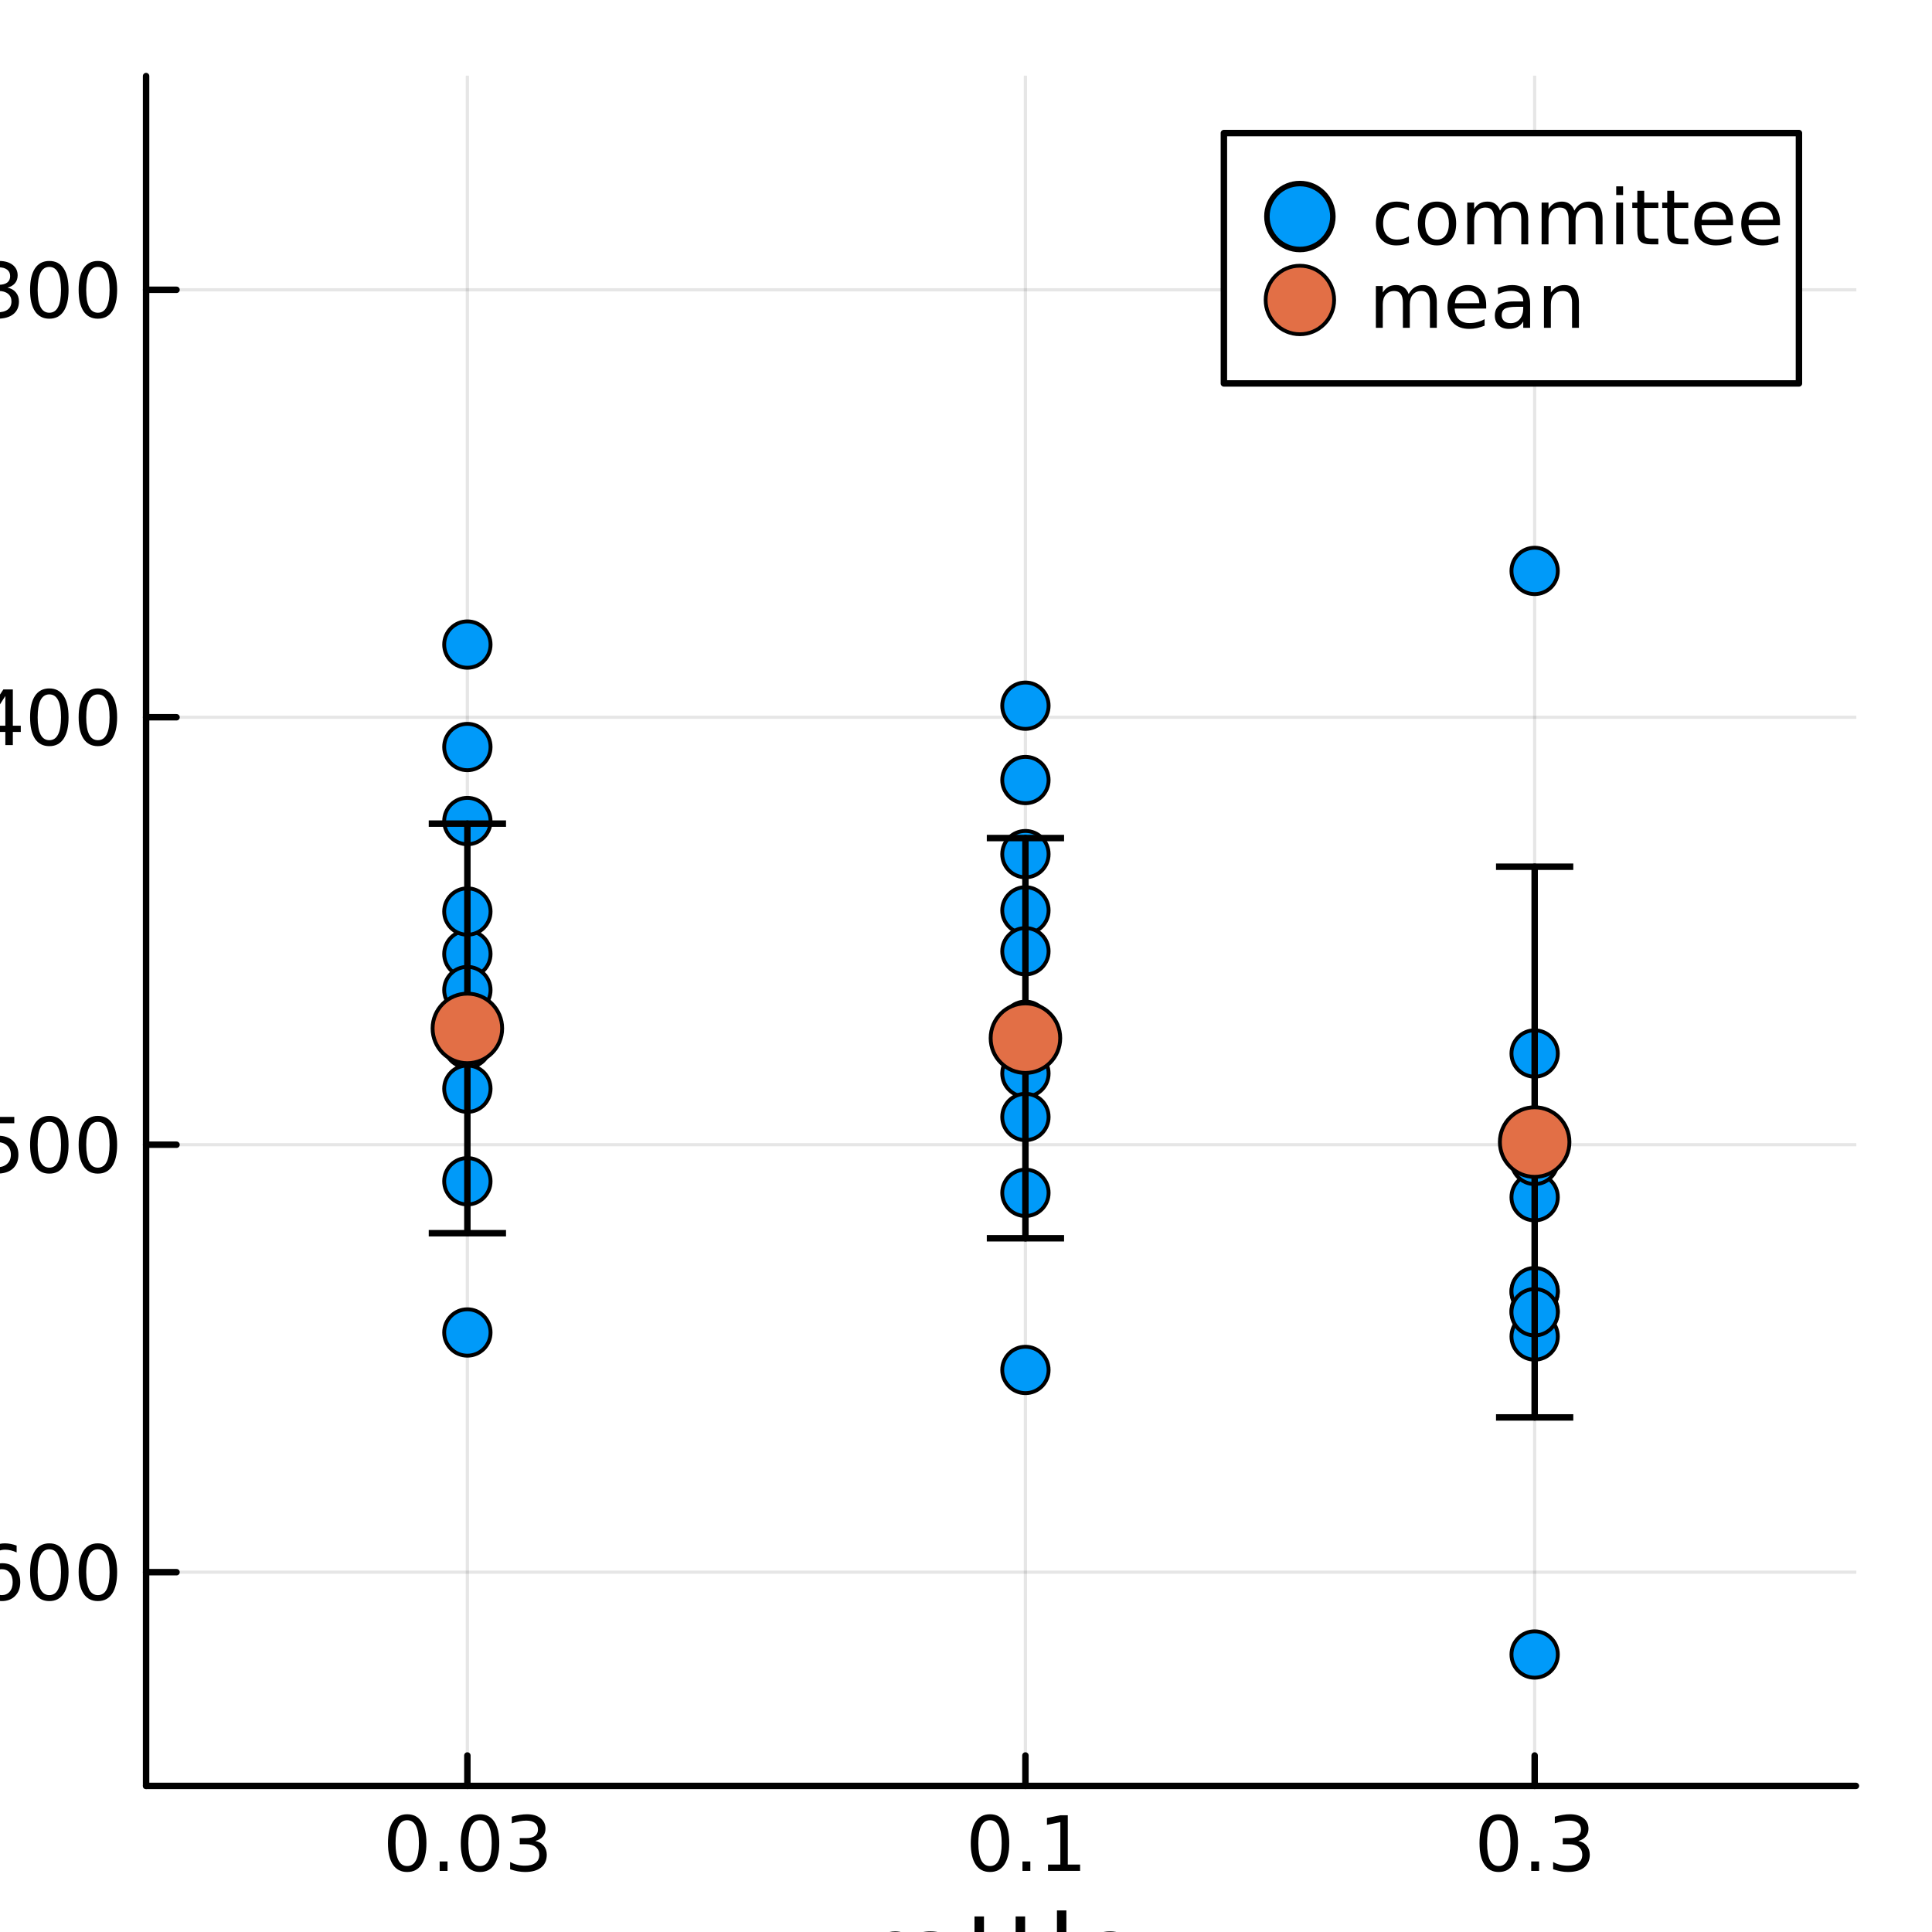 <?xml version="1.0" encoding="utf-8"?>
<svg xmlns="http://www.w3.org/2000/svg" xmlns:xlink="http://www.w3.org/1999/xlink" width="300" height="300" viewBox="0 0 1200 1200">
<rect x="0" y="0" width="1200" height="1200" fill="#333333" stroke="none"/>
<defs>
  <clipPath id="clip130">
    <rect x="0" y="0" width="1200" height="1200"/>
  </clipPath>
</defs>
<path clip-path="url(#clip130)" d="M0 1200 L1200 1200 L1200 0 L0 0  Z" fill="#ffffff" fill-rule="evenodd" fill-opacity="1"/>
<defs>
  <clipPath id="clip131">
    <rect x="240" y="120" width="841" height="841"/>
  </clipPath>
</defs>
<path clip-path="url(#clip130)" d="M90.74 1109.26 L1152.76 1109.26 L1152.76 47.244 L90.74 47.244  Z" fill="#ffffff" fill-rule="evenodd" fill-opacity="1"/>
<defs>
  <clipPath id="clip132">
    <rect x="90" y="47" width="1063" height="1063"/>
  </clipPath>
</defs>
<polyline clip-path="url(#clip132)" style="stroke:#000000; stroke-linecap:round; stroke-linejoin:round; stroke-width:2; stroke-opacity:0.1; fill:none" points="290.295,1109.26 290.295,47.244 "/>
<polyline clip-path="url(#clip132)" style="stroke:#000000; stroke-linecap:round; stroke-linejoin:round; stroke-width:2; stroke-opacity:0.1; fill:none" points="636.914,1109.26 636.914,47.244 "/>
<polyline clip-path="url(#clip132)" style="stroke:#000000; stroke-linecap:round; stroke-linejoin:round; stroke-width:2; stroke-opacity:0.1; fill:none" points="953.201,1109.26 953.201,47.244 "/>
<polyline clip-path="url(#clip130)" style="stroke:#000000; stroke-linecap:round; stroke-linejoin:round; stroke-width:4; stroke-opacity:1; fill:none" points="90.74,1109.26 1152.76,1109.26 "/>
<polyline clip-path="url(#clip130)" style="stroke:#000000; stroke-linecap:round; stroke-linejoin:round; stroke-width:4; stroke-opacity:1; fill:none" points="290.295,1109.26 290.295,1090.36 "/>
<polyline clip-path="url(#clip130)" style="stroke:#000000; stroke-linecap:round; stroke-linejoin:round; stroke-width:4; stroke-opacity:1; fill:none" points="636.914,1109.26 636.914,1090.36 "/>
<polyline clip-path="url(#clip130)" style="stroke:#000000; stroke-linecap:round; stroke-linejoin:round; stroke-width:4; stroke-opacity:1; fill:none" points="953.201,1109.26 953.201,1090.36 "/>
<path clip-path="url(#clip130)" d="M252.922 1130.58 Q249.311 1130.58 247.483 1134.14 Q245.677 1137.68 245.677 1144.81 Q245.677 1151.92 247.483 1155.49 Q249.311 1159.03 252.922 1159.03 Q256.557 1159.03 258.362 1155.49 Q260.191 1151.92 260.191 1144.81 Q260.191 1137.68 258.362 1134.14 Q256.557 1130.58 252.922 1130.58 M252.922 1126.87 Q258.733 1126.87 261.788 1131.48 Q264.867 1136.06 264.867 1144.81 Q264.867 1153.54 261.788 1158.15 Q258.733 1162.73 252.922 1162.73 Q247.112 1162.73 244.034 1158.15 Q240.978 1153.54 240.978 1144.81 Q240.978 1136.06 244.034 1131.48 Q247.112 1126.87 252.922 1126.87 Z" fill="#000000" fill-rule="nonzero" fill-opacity="1" /><path clip-path="url(#clip130)" d="M273.084 1156.18 L277.969 1156.18 L277.969 1162.06 L273.084 1162.06 L273.084 1156.18 Z" fill="#000000" fill-rule="nonzero" fill-opacity="1" /><path clip-path="url(#clip130)" d="M298.154 1130.58 Q294.543 1130.58 292.714 1134.14 Q290.908 1137.68 290.908 1144.81 Q290.908 1151.92 292.714 1155.49 Q294.543 1159.03 298.154 1159.03 Q301.788 1159.03 303.593 1155.49 Q305.422 1151.92 305.422 1144.81 Q305.422 1137.68 303.593 1134.14 Q301.788 1130.58 298.154 1130.58 M298.154 1126.87 Q303.964 1126.87 307.019 1131.48 Q310.098 1136.06 310.098 1144.81 Q310.098 1153.54 307.019 1158.15 Q303.964 1162.73 298.154 1162.73 Q292.343 1162.73 289.265 1158.15 Q286.209 1153.54 286.209 1144.81 Q286.209 1136.06 289.265 1131.48 Q292.343 1126.87 298.154 1126.87 Z" fill="#000000" fill-rule="nonzero" fill-opacity="1" /><path clip-path="url(#clip130)" d="M332.482 1143.43 Q335.839 1144.14 337.714 1146.41 Q339.612 1148.68 339.612 1152.01 Q339.612 1157.13 336.093 1159.93 Q332.575 1162.73 326.093 1162.73 Q323.917 1162.73 321.603 1162.29 Q319.311 1161.87 316.857 1161.02 L316.857 1156.5 Q318.802 1157.64 321.116 1158.22 Q323.431 1158.8 325.954 1158.8 Q330.353 1158.8 332.644 1157.06 Q334.959 1155.32 334.959 1152.01 Q334.959 1148.96 332.806 1147.25 Q330.677 1145.51 326.857 1145.51 L322.829 1145.51 L322.829 1141.67 L327.042 1141.67 Q330.491 1141.67 332.32 1140.3 Q334.149 1138.91 334.149 1136.32 Q334.149 1133.66 332.251 1132.25 Q330.376 1130.81 326.857 1130.81 Q324.936 1130.81 322.737 1131.23 Q320.538 1131.64 317.899 1132.52 L317.899 1128.36 Q320.561 1127.62 322.876 1127.25 Q325.214 1126.87 327.274 1126.87 Q332.598 1126.87 335.7 1129.31 Q338.802 1131.71 338.802 1135.83 Q338.802 1138.7 337.158 1140.69 Q335.515 1142.66 332.482 1143.43 Z" fill="#000000" fill-rule="nonzero" fill-opacity="1" /><path clip-path="url(#clip130)" d="M614.912 1130.58 Q611.301 1130.58 609.473 1134.14 Q607.667 1137.68 607.667 1144.81 Q607.667 1151.92 609.473 1155.49 Q611.301 1159.03 614.912 1159.03 Q618.547 1159.03 620.352 1155.49 Q622.181 1151.92 622.181 1144.81 Q622.181 1137.68 620.352 1134.14 Q618.547 1130.58 614.912 1130.58 M614.912 1126.87 Q620.722 1126.87 623.778 1131.48 Q626.857 1136.06 626.857 1144.81 Q626.857 1153.54 623.778 1158.15 Q620.722 1162.73 614.912 1162.73 Q609.102 1162.73 606.023 1158.15 Q602.968 1153.54 602.968 1144.81 Q602.968 1136.06 606.023 1131.48 Q609.102 1126.87 614.912 1126.87 Z" fill="#000000" fill-rule="nonzero" fill-opacity="1" /><path clip-path="url(#clip130)" d="M635.074 1156.18 L639.958 1156.18 L639.958 1162.06 L635.074 1162.06 L635.074 1156.18 Z" fill="#000000" fill-rule="nonzero" fill-opacity="1" /><path clip-path="url(#clip130)" d="M650.954 1158.12 L658.593 1158.12 L658.593 1131.76 L650.282 1133.43 L650.282 1129.17 L658.546 1127.5 L663.222 1127.5 L663.222 1158.12 L670.861 1158.12 L670.861 1162.06 L650.954 1162.06 L650.954 1158.12 Z" fill="#000000" fill-rule="nonzero" fill-opacity="1" /><path clip-path="url(#clip130)" d="M930.91 1130.58 Q927.299 1130.58 925.47 1134.14 Q923.664 1137.68 923.664 1144.81 Q923.664 1151.92 925.47 1155.49 Q927.299 1159.03 930.91 1159.03 Q934.544 1159.03 936.349 1155.49 Q938.178 1151.92 938.178 1144.81 Q938.178 1137.68 936.349 1134.14 Q934.544 1130.58 930.91 1130.58 M930.91 1126.87 Q936.72 1126.87 939.775 1131.48 Q942.854 1136.06 942.854 1144.81 Q942.854 1153.54 939.775 1158.15 Q936.72 1162.73 930.91 1162.73 Q925.1 1162.73 922.021 1158.15 Q918.965 1153.54 918.965 1144.81 Q918.965 1136.06 922.021 1131.48 Q925.1 1126.87 930.91 1126.87 Z" fill="#000000" fill-rule="nonzero" fill-opacity="1" /><path clip-path="url(#clip130)" d="M951.072 1156.18 L955.956 1156.18 L955.956 1162.06 L951.072 1162.06 L951.072 1156.18 Z" fill="#000000" fill-rule="nonzero" fill-opacity="1" /><path clip-path="url(#clip130)" d="M980.308 1143.43 Q983.664 1144.14 985.539 1146.41 Q987.437 1148.68 987.437 1152.01 Q987.437 1157.13 983.919 1159.93 Q980.4 1162.73 973.919 1162.73 Q971.743 1162.73 969.428 1162.29 Q967.136 1161.87 964.683 1161.02 L964.683 1156.5 Q966.627 1157.64 968.942 1158.22 Q971.257 1158.8 973.78 1158.8 Q978.178 1158.8 980.47 1157.06 Q982.784 1155.32 982.784 1152.01 Q982.784 1148.96 980.632 1147.25 Q978.502 1145.51 974.683 1145.51 L970.655 1145.51 L970.655 1141.67 L974.868 1141.67 Q978.317 1141.67 980.146 1140.3 Q981.974 1138.91 981.974 1136.32 Q981.974 1133.66 980.076 1132.25 Q978.201 1130.81 974.683 1130.81 Q972.761 1130.81 970.562 1131.23 Q968.363 1131.64 965.724 1132.52 L965.724 1128.36 Q968.386 1127.62 970.701 1127.25 Q973.039 1126.87 975.099 1126.87 Q980.423 1126.87 983.525 1129.31 Q986.627 1131.71 986.627 1135.83 Q986.627 1138.7 984.983 1140.69 Q983.34 1142.66 980.308 1143.43 Z" fill="#000000" fill-rule="nonzero" fill-opacity="1" /><path clip-path="url(#clip130)" d="M559.285 1205.95 Q558.298 1205.38 557.12 1205.12 Q555.974 1204.84 554.574 1204.84 Q549.609 1204.84 546.935 1208.08 Q544.293 1211.3 544.293 1217.35 L544.293 1236.12 L538.405 1236.12 L538.405 1200.48 L544.293 1200.48 L544.293 1206.01 Q546.139 1202.77 549.099 1201.21 Q552.059 1199.62 556.293 1199.62 Q556.897 1199.62 557.629 1199.71 Q558.362 1199.78 559.253 1199.93 L559.285 1205.95 Z" fill="#000000" fill-rule="nonzero" fill-opacity="1" /><path clip-path="url(#clip130)" d="M581.628 1218.2 Q574.53 1218.2 571.793 1219.83 Q569.056 1221.45 569.056 1225.37 Q569.056 1228.48 571.093 1230.33 Q573.162 1232.15 576.695 1232.15 Q581.565 1232.15 584.493 1228.71 Q587.453 1225.24 587.453 1219.51 L587.453 1218.2 L581.628 1218.2 M593.309 1215.79 L593.309 1236.12 L587.453 1236.12 L587.453 1230.71 Q585.448 1233.96 582.456 1235.52 Q579.464 1237.05 575.135 1237.05 Q569.661 1237.05 566.414 1233.99 Q563.199 1230.9 563.199 1225.75 Q563.199 1219.73 567.21 1216.68 Q571.252 1213.62 579.241 1213.62 L587.453 1213.62 L587.453 1213.05 Q587.453 1209.01 584.779 1206.81 Q582.137 1204.58 577.331 1204.58 Q574.276 1204.58 571.379 1205.31 Q568.483 1206.05 565.809 1207.51 L565.809 1202.1 Q569.024 1200.86 572.048 1200.25 Q575.071 1199.62 577.936 1199.62 Q585.67 1199.62 589.49 1203.63 Q593.309 1207.64 593.309 1215.79 Z" fill="#000000" fill-rule="nonzero" fill-opacity="1" /><path clip-path="url(#clip130)" d="M611.165 1190.35 L611.165 1200.48 L623.228 1200.48 L623.228 1205.03 L611.165 1205.03 L611.165 1224.38 Q611.165 1228.74 612.343 1229.98 Q613.552 1231.22 617.212 1231.22 L623.228 1231.22 L623.228 1236.12 L617.212 1236.12 Q610.433 1236.12 607.855 1233.61 Q605.277 1231.06 605.277 1224.38 L605.277 1205.03 L600.98 1205.03 L600.98 1200.48 L605.277 1200.48 L605.277 1190.35 L611.165 1190.35 Z" fill="#000000" fill-rule="nonzero" fill-opacity="1" /><path clip-path="url(#clip130)" d="M636.723 1190.35 L636.723 1200.48 L648.786 1200.48 L648.786 1205.03 L636.723 1205.03 L636.723 1224.38 Q636.723 1228.74 637.901 1229.98 Q639.11 1231.22 642.771 1231.22 L648.786 1231.22 L648.786 1236.12 L642.771 1236.12 Q635.991 1236.12 633.413 1233.61 Q630.835 1231.06 630.835 1224.38 L630.835 1205.03 L626.538 1205.03 L626.538 1200.48 L630.835 1200.48 L630.835 1190.35 L636.723 1190.35 Z" fill="#000000" fill-rule="nonzero" fill-opacity="1" /><path clip-path="url(#clip130)" d="M656.489 1186.6 L662.345 1186.6 L662.345 1236.12 L656.489 1236.12 L656.489 1186.6 Z" fill="#000000" fill-rule="nonzero" fill-opacity="1" /><path clip-path="url(#clip130)" d="M705.091 1216.84 L705.091 1219.7 L678.164 1219.7 Q678.546 1225.75 681.793 1228.93 Q685.071 1232.08 690.896 1232.08 Q694.269 1232.08 697.42 1231.25 Q700.603 1230.43 703.722 1228.77 L703.722 1234.31 Q700.571 1235.65 697.261 1236.35 Q693.951 1237.05 690.545 1237.05 Q682.015 1237.05 677.018 1232.08 Q672.053 1227.12 672.053 1218.65 Q672.053 1209.9 676.764 1204.77 Q681.506 1199.62 689.527 1199.62 Q696.72 1199.62 700.89 1204.26 Q705.091 1208.88 705.091 1216.84 M699.235 1215.12 Q699.171 1210.31 696.529 1207.45 Q693.919 1204.58 689.591 1204.58 Q684.689 1204.58 681.729 1207.35 Q678.801 1210.12 678.355 1215.15 L699.235 1215.12 Z" fill="#000000" fill-rule="nonzero" fill-opacity="1" /><polyline clip-path="url(#clip132)" style="stroke:#000000; stroke-linecap:round; stroke-linejoin:round; stroke-width:2; stroke-opacity:0.1; fill:none" points="90.74,976.508 1152.76,976.508 "/>
<polyline clip-path="url(#clip132)" style="stroke:#000000; stroke-linecap:round; stroke-linejoin:round; stroke-width:2; stroke-opacity:0.1; fill:none" points="90.74,711.004 1152.76,711.004 "/>
<polyline clip-path="url(#clip132)" style="stroke:#000000; stroke-linecap:round; stroke-linejoin:round; stroke-width:2; stroke-opacity:0.1; fill:none" points="90.74,445.5 1152.76,445.5 "/>
<polyline clip-path="url(#clip132)" style="stroke:#000000; stroke-linecap:round; stroke-linejoin:round; stroke-width:2; stroke-opacity:0.1; fill:none" points="90.74,179.996 1152.76,179.996 "/>
<polyline clip-path="url(#clip130)" style="stroke:#000000; stroke-linecap:round; stroke-linejoin:round; stroke-width:4; stroke-opacity:1; fill:none" points="90.74,1109.26 90.74,47.244 "/>
<polyline clip-path="url(#clip130)" style="stroke:#000000; stroke-linecap:round; stroke-linejoin:round; stroke-width:4; stroke-opacity:1; fill:none" points="90.74,976.508 109.638,976.508 "/>
<polyline clip-path="url(#clip130)" style="stroke:#000000; stroke-linecap:round; stroke-linejoin:round; stroke-width:4; stroke-opacity:1; fill:none" points="90.74,711.004 109.638,711.004 "/>
<polyline clip-path="url(#clip130)" style="stroke:#000000; stroke-linecap:round; stroke-linejoin:round; stroke-width:4; stroke-opacity:1; fill:none" points="90.74,445.5 109.638,445.5 "/>
<polyline clip-path="url(#clip130)" style="stroke:#000000; stroke-linecap:round; stroke-linejoin:round; stroke-width:4; stroke-opacity:1; fill:none" points="90.74,179.996 109.638,179.996 "/>
<path clip-path="url(#clip130)" d="M-109.62 976.959 L-79.944 976.959 L-79.944 980.894 L-109.62 980.894 L-109.62 976.959 Z" fill="#000000" fill-rule="nonzero" fill-opacity="1" /><path clip-path="url(#clip130)" d="M-69.041 989.853 L-61.403 989.853 L-61.403 963.487 L-69.713 965.154 L-69.713 960.895 L-61.449 959.228 L-56.773 959.228 L-56.773 989.853 L-49.134 989.853 L-49.134 993.788 L-69.041 993.788 L-69.041 989.853 Z" fill="#000000" fill-rule="nonzero" fill-opacity="1" /><path clip-path="url(#clip130)" d="M-29.69 962.307 Q-33.301 962.307 -35.13 965.871 Q-36.935 969.413 -36.935 976.543 Q-36.935 983.649 -35.13 987.214 Q-33.301 990.755 -29.69 990.755 Q-26.056 990.755 -24.25 987.214 Q-22.421 983.649 -22.421 976.543 Q-22.421 969.413 -24.25 965.871 Q-26.056 962.307 -29.69 962.307 M-29.69 958.603 Q-23.88 958.603 -20.824 963.209 Q-17.745 967.793 -17.745 976.543 Q-17.745 985.269 -20.824 989.876 Q-23.88 994.459 -29.69 994.459 Q-35.5 994.459 -38.579 989.876 Q-41.634 985.269 -41.634 976.543 Q-41.634 967.793 -38.579 963.209 Q-35.5 958.603 -29.69 958.603 Z" fill="#000000" fill-rule="nonzero" fill-opacity="1" /><path clip-path="url(#clip130)" d="M1.051 974.644 Q-2.097 974.644 -3.949 976.797 Q-5.778 978.95 -5.778 982.7 Q-5.778 986.427 -3.949 988.603 Q-2.097 990.755 1.051 990.755 Q4.199 990.755 6.028 988.603 Q7.879 986.427 7.879 982.7 Q7.879 978.95 6.028 976.797 Q4.199 974.644 1.051 974.644 M10.333 959.992 L10.333 964.251 Q8.574 963.418 6.768 962.978 Q4.986 962.538 3.227 962.538 Q-1.403 962.538 -3.857 965.663 Q-6.287 968.788 -6.634 975.107 Q-5.269 973.094 -3.209 972.029 Q-1.148 970.941 1.329 970.941 Q6.537 970.941 9.546 974.112 Q12.578 977.26 12.578 982.7 Q12.578 988.024 9.43 991.242 Q6.282 994.459 1.051 994.459 Q-4.945 994.459 -8.116 989.876 Q-11.287 985.269 -11.287 976.543 Q-11.287 968.348 -7.398 963.487 Q-3.509 958.603 3.041 958.603 Q4.801 958.603 6.583 958.95 Q8.389 959.297 10.333 959.992 Z" fill="#000000" fill-rule="nonzero" fill-opacity="1" /><path clip-path="url(#clip130)" d="M30.634 962.307 Q27.023 962.307 25.194 965.871 Q23.389 969.413 23.389 976.543 Q23.389 983.649 25.194 987.214 Q27.023 990.755 30.634 990.755 Q34.268 990.755 36.074 987.214 Q37.902 983.649 37.902 976.543 Q37.902 969.413 36.074 965.871 Q34.268 962.307 30.634 962.307 M30.634 958.603 Q36.444 958.603 39.5 963.209 Q42.578 967.793 42.578 976.543 Q42.578 985.269 39.5 989.876 Q36.444 994.459 30.634 994.459 Q24.824 994.459 21.745 989.876 Q18.689 985.269 18.689 976.543 Q18.689 967.793 21.745 963.209 Q24.824 958.603 30.634 958.603 Z" fill="#000000" fill-rule="nonzero" fill-opacity="1" /><path clip-path="url(#clip130)" d="M60.796 962.307 Q57.185 962.307 55.356 965.871 Q53.55 969.413 53.55 976.543 Q53.55 983.649 55.356 987.214 Q57.185 990.755 60.796 990.755 Q64.43 990.755 66.236 987.214 Q68.064 983.649 68.064 976.543 Q68.064 969.413 66.236 965.871 Q64.43 962.307 60.796 962.307 M60.796 958.603 Q66.606 958.603 69.662 963.209 Q72.74 967.793 72.74 976.543 Q72.74 985.269 69.662 989.876 Q66.606 994.459 60.796 994.459 Q54.986 994.459 51.907 989.876 Q48.851 985.269 48.851 976.543 Q48.851 967.793 51.907 963.209 Q54.986 958.603 60.796 958.603 Z" fill="#000000" fill-rule="nonzero" fill-opacity="1" /><path clip-path="url(#clip130)" d="M-109.62 711.455 L-79.944 711.455 L-79.944 715.39 L-109.62 715.39 L-109.62 711.455 Z" fill="#000000" fill-rule="nonzero" fill-opacity="1" /><path clip-path="url(#clip130)" d="M-69.041 724.349 L-61.403 724.349 L-61.403 697.983 L-69.713 699.65 L-69.713 695.391 L-61.449 693.724 L-56.773 693.724 L-56.773 724.349 L-49.134 724.349 L-49.134 728.284 L-69.041 728.284 L-69.041 724.349 Z" fill="#000000" fill-rule="nonzero" fill-opacity="1" /><path clip-path="url(#clip130)" d="M-29.69 696.803 Q-33.301 696.803 -35.13 700.367 Q-36.935 703.909 -36.935 711.039 Q-36.935 718.145 -35.13 721.71 Q-33.301 725.252 -29.69 725.252 Q-26.056 725.252 -24.25 721.71 Q-22.421 718.145 -22.421 711.039 Q-22.421 703.909 -24.25 700.367 Q-26.056 696.803 -29.69 696.803 M-29.69 693.099 Q-23.88 693.099 -20.824 697.705 Q-17.745 702.289 -17.745 711.039 Q-17.745 719.765 -20.824 724.372 Q-23.88 728.955 -29.69 728.955 Q-35.5 728.955 -38.579 724.372 Q-41.634 719.765 -41.634 711.039 Q-41.634 702.289 -38.579 697.705 Q-35.5 693.099 -29.69 693.099 Z" fill="#000000" fill-rule="nonzero" fill-opacity="1" /><path clip-path="url(#clip130)" d="M-9.482 693.724 L8.875 693.724 L8.875 697.659 L-5.199 697.659 L-5.199 706.131 Q-4.181 705.784 -3.162 705.622 Q-2.144 705.437 -1.125 705.437 Q4.662 705.437 8.041 708.608 Q11.421 711.779 11.421 717.196 Q11.421 722.775 7.949 725.877 Q4.477 728.955 -1.843 728.955 Q-4.019 728.955 -6.287 728.585 Q-8.533 728.214 -10.94 727.474 L-10.94 722.775 Q-8.857 723.909 -6.634 724.465 Q-4.412 725.02 -1.935 725.02 Q2.069 725.02 4.407 722.914 Q6.745 720.807 6.745 717.196 Q6.745 713.585 4.407 711.478 Q2.069 709.372 -1.935 709.372 Q-3.81 709.372 -5.685 709.789 Q-7.537 710.205 -9.482 711.085 L-9.482 693.724 Z" fill="#000000" fill-rule="nonzero" fill-opacity="1" /><path clip-path="url(#clip130)" d="M30.634 696.803 Q27.023 696.803 25.194 700.367 Q23.389 703.909 23.389 711.039 Q23.389 718.145 25.194 721.71 Q27.023 725.252 30.634 725.252 Q34.268 725.252 36.074 721.71 Q37.902 718.145 37.902 711.039 Q37.902 703.909 36.074 700.367 Q34.268 696.803 30.634 696.803 M30.634 693.099 Q36.444 693.099 39.5 697.705 Q42.578 702.289 42.578 711.039 Q42.578 719.765 39.5 724.372 Q36.444 728.955 30.634 728.955 Q24.824 728.955 21.745 724.372 Q18.689 719.765 18.689 711.039 Q18.689 702.289 21.745 697.705 Q24.824 693.099 30.634 693.099 Z" fill="#000000" fill-rule="nonzero" fill-opacity="1" /><path clip-path="url(#clip130)" d="M60.796 696.803 Q57.185 696.803 55.356 700.367 Q53.55 703.909 53.55 711.039 Q53.55 718.145 55.356 721.71 Q57.185 725.252 60.796 725.252 Q64.43 725.252 66.236 721.71 Q68.064 718.145 68.064 711.039 Q68.064 703.909 66.236 700.367 Q64.43 696.803 60.796 696.803 M60.796 693.099 Q66.606 693.099 69.662 697.705 Q72.74 702.289 72.74 711.039 Q72.74 719.765 69.662 724.372 Q66.606 728.955 60.796 728.955 Q54.986 728.955 51.907 724.372 Q48.851 719.765 48.851 711.039 Q48.851 702.289 51.907 697.705 Q54.986 693.099 60.796 693.099 Z" fill="#000000" fill-rule="nonzero" fill-opacity="1" /><path clip-path="url(#clip130)" d="M-109.62 445.951 L-79.944 445.951 L-79.944 449.887 L-109.62 449.887 L-109.62 445.951 Z" fill="#000000" fill-rule="nonzero" fill-opacity="1" /><path clip-path="url(#clip130)" d="M-69.041 458.845 L-61.403 458.845 L-61.403 432.479 L-69.713 434.146 L-69.713 429.887 L-61.449 428.22 L-56.773 428.22 L-56.773 458.845 L-49.134 458.845 L-49.134 462.78 L-69.041 462.78 L-69.041 458.845 Z" fill="#000000" fill-rule="nonzero" fill-opacity="1" /><path clip-path="url(#clip130)" d="M-29.69 431.299 Q-33.301 431.299 -35.13 434.863 Q-36.935 438.405 -36.935 445.535 Q-36.935 452.641 -35.13 456.206 Q-33.301 459.748 -29.69 459.748 Q-26.056 459.748 -24.25 456.206 Q-22.421 452.641 -22.421 445.535 Q-22.421 438.405 -24.25 434.863 Q-26.056 431.299 -29.69 431.299 M-29.69 427.595 Q-23.88 427.595 -20.824 432.201 Q-17.745 436.785 -17.745 445.535 Q-17.745 454.262 -20.824 458.868 Q-23.88 463.451 -29.69 463.451 Q-35.5 463.451 -38.579 458.868 Q-41.634 454.262 -41.634 445.535 Q-41.634 436.785 -38.579 432.201 Q-35.5 427.595 -29.69 427.595 Z" fill="#000000" fill-rule="nonzero" fill-opacity="1" /><path clip-path="url(#clip130)" d="M3.319 432.294 L-8.486 450.743 L3.319 450.743 L3.319 432.294 M2.092 428.22 L7.972 428.22 L7.972 450.743 L12.902 450.743 L12.902 454.632 L7.972 454.632 L7.972 462.78 L3.319 462.78 L3.319 454.632 L-12.283 454.632 L-12.283 450.118 L2.092 428.22 Z" fill="#000000" fill-rule="nonzero" fill-opacity="1" /><path clip-path="url(#clip130)" d="M30.634 431.299 Q27.023 431.299 25.194 434.863 Q23.389 438.405 23.389 445.535 Q23.389 452.641 25.194 456.206 Q27.023 459.748 30.634 459.748 Q34.268 459.748 36.074 456.206 Q37.902 452.641 37.902 445.535 Q37.902 438.405 36.074 434.863 Q34.268 431.299 30.634 431.299 M30.634 427.595 Q36.444 427.595 39.5 432.201 Q42.578 436.785 42.578 445.535 Q42.578 454.262 39.5 458.868 Q36.444 463.451 30.634 463.451 Q24.824 463.451 21.745 458.868 Q18.689 454.262 18.689 445.535 Q18.689 436.785 21.745 432.201 Q24.824 427.595 30.634 427.595 Z" fill="#000000" fill-rule="nonzero" fill-opacity="1" /><path clip-path="url(#clip130)" d="M60.796 431.299 Q57.185 431.299 55.356 434.863 Q53.55 438.405 53.55 445.535 Q53.55 452.641 55.356 456.206 Q57.185 459.748 60.796 459.748 Q64.43 459.748 66.236 456.206 Q68.064 452.641 68.064 445.535 Q68.064 438.405 66.236 434.863 Q64.43 431.299 60.796 431.299 M60.796 427.595 Q66.606 427.595 69.662 432.201 Q72.74 436.785 72.74 445.535 Q72.74 454.262 69.662 458.868 Q66.606 463.451 60.796 463.451 Q54.986 463.451 51.907 458.868 Q48.851 454.262 48.851 445.535 Q48.851 436.785 51.907 432.201 Q54.986 427.595 60.796 427.595 Z" fill="#000000" fill-rule="nonzero" fill-opacity="1" /><path clip-path="url(#clip130)" d="M-109.62 180.447 L-79.944 180.447 L-79.944 184.383 L-109.62 184.383 L-109.62 180.447 Z" fill="#000000" fill-rule="nonzero" fill-opacity="1" /><path clip-path="url(#clip130)" d="M-69.041 193.341 L-61.403 193.341 L-61.403 166.975 L-69.713 168.642 L-69.713 164.383 L-61.449 162.716 L-56.773 162.716 L-56.773 193.341 L-49.134 193.341 L-49.134 197.276 L-69.041 197.276 L-69.041 193.341 Z" fill="#000000" fill-rule="nonzero" fill-opacity="1" /><path clip-path="url(#clip130)" d="M-29.69 165.795 Q-33.301 165.795 -35.13 169.36 Q-36.935 172.901 -36.935 180.031 Q-36.935 187.137 -35.13 190.702 Q-33.301 194.244 -29.69 194.244 Q-26.056 194.244 -24.25 190.702 Q-22.421 187.137 -22.421 180.031 Q-22.421 172.901 -24.25 169.36 Q-26.056 165.795 -29.69 165.795 M-29.69 162.091 Q-23.88 162.091 -20.824 166.698 Q-17.745 171.281 -17.745 180.031 Q-17.745 188.758 -20.824 193.364 Q-23.88 197.947 -29.69 197.947 Q-35.5 197.947 -38.579 193.364 Q-41.634 188.758 -41.634 180.031 Q-41.634 171.281 -38.579 166.698 Q-35.5 162.091 -29.69 162.091 Z" fill="#000000" fill-rule="nonzero" fill-opacity="1" /><path clip-path="url(#clip130)" d="M4.639 178.642 Q7.995 179.359 9.87 181.628 Q11.768 183.897 11.768 187.23 Q11.768 192.346 8.25 195.146 Q4.731 197.947 -1.75 197.947 Q-3.926 197.947 -6.241 197.508 Q-8.533 197.091 -10.986 196.234 L-10.986 191.721 Q-9.042 192.855 -6.727 193.433 Q-4.412 194.012 -1.889 194.012 Q2.509 194.012 4.801 192.276 Q7.116 190.54 7.116 187.23 Q7.116 184.174 4.963 182.461 Q2.833 180.725 -0.986 180.725 L-5.014 180.725 L-5.014 176.883 L-0.801 176.883 Q2.648 176.883 4.477 175.517 Q6.305 174.128 6.305 171.535 Q6.305 168.873 4.407 167.461 Q2.532 166.026 -0.986 166.026 Q-2.908 166.026 -5.107 166.443 Q-7.306 166.86 -9.945 167.739 L-9.945 163.573 Q-7.283 162.832 -4.968 162.461 Q-2.63 162.091 -0.57 162.091 Q4.754 162.091 7.856 164.522 Q10.958 166.929 10.958 171.049 Q10.958 173.92 9.315 175.91 Q7.671 177.878 4.639 178.642 Z" fill="#000000" fill-rule="nonzero" fill-opacity="1" /><path clip-path="url(#clip130)" d="M30.634 165.795 Q27.023 165.795 25.194 169.36 Q23.389 172.901 23.389 180.031 Q23.389 187.137 25.194 190.702 Q27.023 194.244 30.634 194.244 Q34.268 194.244 36.074 190.702 Q37.902 187.137 37.902 180.031 Q37.902 172.901 36.074 169.36 Q34.268 165.795 30.634 165.795 M30.634 162.091 Q36.444 162.091 39.5 166.698 Q42.578 171.281 42.578 180.031 Q42.578 188.758 39.5 193.364 Q36.444 197.947 30.634 197.947 Q24.824 197.947 21.745 193.364 Q18.689 188.758 18.689 180.031 Q18.689 171.281 21.745 166.698 Q24.824 162.091 30.634 162.091 Z" fill="#000000" fill-rule="nonzero" fill-opacity="1" /><path clip-path="url(#clip130)" d="M60.796 165.795 Q57.185 165.795 55.356 169.36 Q53.55 172.901 53.55 180.031 Q53.55 187.137 55.356 190.702 Q57.185 194.244 60.796 194.244 Q64.43 194.244 66.236 190.702 Q68.064 187.137 68.064 180.031 Q68.064 172.901 66.236 169.36 Q64.43 165.795 60.796 165.795 M60.796 162.091 Q66.606 162.091 69.662 166.698 Q72.74 171.281 72.74 180.031 Q72.74 188.758 69.662 193.364 Q66.606 197.947 60.796 197.947 Q54.986 197.947 51.907 193.364 Q48.851 188.758 48.851 180.031 Q48.851 171.281 51.907 166.698 Q54.986 162.091 60.796 162.091 Z" fill="#000000" fill-rule="nonzero" fill-opacity="1" /><path clip-path="url(#clip130)" d="M-161.164 732.318 L-158.299 732.318 L-158.299 759.245 Q-152.252 758.863 -149.069 755.616 Q-145.918 752.338 -145.918 746.514 Q-145.918 743.14 -146.746 739.989 Q-147.573 736.806 -149.228 733.687 L-143.69 733.687 Q-142.353 736.838 -141.653 740.148 Q-140.953 743.458 -140.953 746.864 Q-140.953 755.394 -145.918 760.391 Q-150.883 765.356 -159.35 765.356 Q-168.103 765.356 -173.227 760.645 Q-178.383 755.903 -178.383 747.882 Q-178.383 740.689 -173.736 736.519 Q-169.121 732.318 -161.164 732.318 M-162.883 738.174 Q-167.689 738.238 -170.553 740.88 Q-173.418 743.49 -173.418 747.818 Q-173.418 752.72 -170.649 755.68 Q-167.88 758.608 -162.851 759.054 L-162.883 738.174 Z" fill="#000000" fill-rule="nonzero" fill-opacity="1" /><path clip-path="url(#clip130)" d="M-163.392 693.073 L-141.876 693.073 L-141.876 698.93 L-163.201 698.93 Q-168.262 698.93 -170.776 700.903 Q-173.291 702.877 -173.291 706.823 Q-173.291 711.566 -170.267 714.303 Q-167.243 717.04 -162.023 717.04 L-141.876 717.04 L-141.876 722.929 L-177.524 722.929 L-177.524 717.04 L-171.986 717.04 Q-175.2 714.94 -176.792 712.107 Q-178.383 709.242 -178.383 705.518 Q-178.383 699.375 -174.564 696.224 Q-170.776 693.073 -163.392 693.073 Z" fill="#000000" fill-rule="nonzero" fill-opacity="1" /><path clip-path="url(#clip130)" d="M-161.164 650.901 L-158.299 650.901 L-158.299 677.828 Q-152.252 677.446 -149.069 674.199 Q-145.918 670.921 -145.918 665.096 Q-145.918 661.722 -146.746 658.571 Q-147.573 655.388 -149.228 652.269 L-143.69 652.269 Q-142.353 655.42 -141.653 658.73 Q-140.953 662.041 -140.953 665.446 Q-140.953 673.976 -145.918 678.973 Q-150.883 683.939 -159.35 683.939 Q-168.103 683.939 -173.227 679.228 Q-178.383 674.486 -178.383 666.465 Q-178.383 659.271 -173.736 655.102 Q-169.121 650.901 -161.164 650.901 M-162.883 656.757 Q-167.689 656.821 -170.553 659.462 Q-173.418 662.072 -173.418 666.401 Q-173.418 671.303 -170.649 674.263 Q-167.88 677.191 -162.851 677.637 L-162.883 656.757 Z" fill="#000000" fill-rule="nonzero" fill-opacity="1" /><path clip-path="url(#clip130)" d="M-172.049 620.632 Q-172.622 621.618 -172.877 622.796 Q-173.163 623.942 -173.163 625.342 Q-173.163 630.308 -169.917 632.981 Q-166.702 635.623 -160.655 635.623 L-141.876 635.623 L-141.876 641.511 L-177.524 641.511 L-177.524 635.623 L-171.986 635.623 Q-175.232 633.777 -176.792 630.817 Q-178.383 627.857 -178.383 623.624 Q-178.383 623.019 -178.288 622.287 Q-178.224 621.555 -178.065 620.663 L-172.049 620.632 Z" fill="#000000" fill-rule="nonzero" fill-opacity="1" /><path clip-path="url(#clip130)" d="M-160.114 592.177 Q-166.479 592.177 -169.981 594.819 Q-173.482 597.429 -173.482 602.171 Q-173.482 606.882 -169.981 609.524 Q-166.479 612.133 -160.114 612.133 Q-153.78 612.133 -150.279 609.524 Q-146.778 606.882 -146.778 602.171 Q-146.778 597.429 -150.279 594.819 Q-153.78 592.177 -160.114 592.177 M-146.3 586.321 Q-137.197 586.321 -132.773 590.363 Q-128.317 594.405 -128.317 602.744 Q-128.317 605.831 -128.794 608.569 Q-129.24 611.306 -130.195 613.884 L-135.892 613.884 Q-134.492 611.306 -133.823 608.791 Q-133.155 606.277 -133.155 603.667 Q-133.155 597.906 -136.179 595.042 Q-139.171 592.177 -145.25 592.177 L-148.146 592.177 Q-144.995 593.991 -143.436 596.824 Q-141.876 599.657 -141.876 603.603 Q-141.876 610.16 -146.873 614.17 Q-151.87 618.181 -160.114 618.181 Q-168.389 618.181 -173.386 614.17 Q-178.383 610.16 -178.383 603.603 Q-178.383 599.657 -176.824 596.824 Q-175.264 593.991 -172.113 592.177 L-177.524 592.177 L-177.524 586.321 L-146.3 586.321 Z" fill="#000000" fill-rule="nonzero" fill-opacity="1" /><path clip-path="url(#clip130)" d="M-138.566 559.425 Q-132.2 561.908 -130.259 564.263 Q-128.317 566.619 -128.317 570.565 L-128.317 575.244 L-133.219 575.244 L-133.219 571.807 Q-133.219 569.388 -134.364 568.051 Q-135.51 566.714 -139.775 565.091 L-142.449 564.041 L-177.524 578.459 L-177.524 572.252 L-149.642 561.112 L-177.524 549.972 L-177.524 543.766 L-138.566 559.425 Z" fill="#000000" fill-rule="nonzero" fill-opacity="1" /><path clip-path="url(#clip130)" d="M-191.401 515.502 L-191.401 502.007 L-186.85 502.007 L-186.85 509.646 L-137.834 509.646 L-137.834 502.007 L-133.282 502.007 L-133.282 515.502 L-191.401 515.502 Z" fill="#000000" fill-rule="nonzero" fill-opacity="1" /><path clip-path="url(#clip130)" d="M-161.164 459.038 L-158.299 459.038 L-158.299 485.965 Q-152.252 485.583 -149.069 482.337 Q-145.918 479.058 -145.918 473.234 Q-145.918 469.86 -146.746 466.709 Q-147.573 463.526 -149.228 460.407 L-143.69 460.407 Q-142.353 463.558 -141.653 466.868 Q-140.953 470.178 -140.953 473.584 Q-140.953 482.114 -145.918 487.111 Q-150.883 492.076 -159.35 492.076 Q-168.103 492.076 -173.227 487.366 Q-178.383 482.623 -178.383 474.602 Q-178.383 467.409 -173.736 463.24 Q-169.121 459.038 -161.164 459.038 M-162.883 464.895 Q-167.689 464.958 -170.553 467.6 Q-173.418 470.21 -173.418 474.539 Q-173.418 479.44 -170.649 482.4 Q-167.88 485.329 -162.851 485.774 L-162.883 464.895 Z" fill="#000000" fill-rule="nonzero" fill-opacity="1" /><path clip-path="url(#clip130)" d="M-141.876 436.917 L-189.396 455.06 L-189.396 448.344 L-149.388 433.289 L-189.396 418.202 L-189.396 411.518 L-141.876 429.629 L-141.876 436.917 Z" fill="#000000" fill-rule="nonzero" fill-opacity="1" /><path clip-path="url(#clip130)" d="M-191.401 391.148 L-133.282 391.148 L-133.282 404.643 L-137.834 404.643 L-137.834 397.036 L-186.85 397.036 L-186.85 404.643 L-191.401 404.643 L-191.401 391.148 Z" fill="#000000" fill-rule="nonzero" fill-opacity="1" /><circle clip-path="url(#clip132)" cx="290.295" cy="648.566" r="14.4" fill="#009af9" fill-rule="evenodd" fill-opacity="1" stroke="#000000" stroke-opacity="1" stroke-width="2.4"/>
<circle clip-path="url(#clip132)" cx="290.295" cy="400.352" r="14.4" fill="#009af9" fill-rule="evenodd" fill-opacity="1" stroke="#000000" stroke-opacity="1" stroke-width="2.4"/>
<circle clip-path="url(#clip132)" cx="290.295" cy="827.63" r="14.4" fill="#009af9" fill-rule="evenodd" fill-opacity="1" stroke="#000000" stroke-opacity="1" stroke-width="2.4"/>
<circle clip-path="url(#clip132)" cx="290.295" cy="509.971" r="14.4" fill="#009af9" fill-rule="evenodd" fill-opacity="1" stroke="#000000" stroke-opacity="1" stroke-width="2.4"/>
<circle clip-path="url(#clip132)" cx="290.295" cy="592.51" r="14.4" fill="#009af9" fill-rule="evenodd" fill-opacity="1" stroke="#000000" stroke-opacity="1" stroke-width="2.4"/>
<circle clip-path="url(#clip132)" cx="290.295" cy="566.167" r="14.4" fill="#009af9" fill-rule="evenodd" fill-opacity="1" stroke="#000000" stroke-opacity="1" stroke-width="2.4"/>
<circle clip-path="url(#clip132)" cx="290.295" cy="614.936" r="14.4" fill="#009af9" fill-rule="evenodd" fill-opacity="1" stroke="#000000" stroke-opacity="1" stroke-width="2.4"/>
<circle clip-path="url(#clip132)" cx="290.295" cy="676.213" r="14.4" fill="#009af9" fill-rule="evenodd" fill-opacity="1" stroke="#000000" stroke-opacity="1" stroke-width="2.4"/>
<circle clip-path="url(#clip132)" cx="290.295" cy="733.695" r="14.4" fill="#009af9" fill-rule="evenodd" fill-opacity="1" stroke="#000000" stroke-opacity="1" stroke-width="2.4"/>
<circle clip-path="url(#clip132)" cx="290.295" cy="463.988" r="14.4" fill="#009af9" fill-rule="evenodd" fill-opacity="1" stroke="#000000" stroke-opacity="1" stroke-width="2.4"/>
<polyline clip-path="url(#clip132)" style="stroke:#000000; stroke-linecap:round; stroke-linejoin:round; stroke-width:4; stroke-opacity:1; fill:none" points="290.295,765.971 290.295,511.562 "/>
<line clip-path="url(#clip132)" x1="314.295" y1="765.971" x2="266.295" y2="765.971" style="stroke:#000000; stroke-width:4; stroke-opacity:1"/>
<line clip-path="url(#clip132)" x1="314.295" y1="511.562" x2="266.295" y2="511.562" style="stroke:#000000; stroke-width:4; stroke-opacity:1"/>
<circle clip-path="url(#clip132)" cx="290.295" cy="638.766" r="21.6" fill="#e26f46" fill-rule="evenodd" fill-opacity="1" stroke="#000000" stroke-opacity="1" stroke-width="2.4"/>
<circle clip-path="url(#clip132)" cx="636.914" cy="666.725" r="14.4" fill="#009af9" fill-rule="evenodd" fill-opacity="1" stroke="#000000" stroke-opacity="1" stroke-width="2.4"/>
<circle clip-path="url(#clip132)" cx="636.914" cy="438.328" r="14.4" fill="#009af9" fill-rule="evenodd" fill-opacity="1" stroke="#000000" stroke-opacity="1" stroke-width="2.4"/>
<circle clip-path="url(#clip132)" cx="636.914" cy="850.899" r="14.4" fill="#009af9" fill-rule="evenodd" fill-opacity="1" stroke="#000000" stroke-opacity="1" stroke-width="2.4"/>
<circle clip-path="url(#clip132)" cx="636.914" cy="530.51" r="14.4" fill="#009af9" fill-rule="evenodd" fill-opacity="1" stroke="#000000" stroke-opacity="1" stroke-width="2.4"/>
<circle clip-path="url(#clip132)" cx="636.914" cy="565.45" r="14.4" fill="#009af9" fill-rule="evenodd" fill-opacity="1" stroke="#000000" stroke-opacity="1" stroke-width="2.4"/>
<circle clip-path="url(#clip132)" cx="636.914" cy="590.833" r="14.4" fill="#009af9" fill-rule="evenodd" fill-opacity="1" stroke="#000000" stroke-opacity="1" stroke-width="2.4"/>
<circle clip-path="url(#clip132)" cx="636.914" cy="636.503" r="14.4" fill="#009af9" fill-rule="evenodd" fill-opacity="1" stroke="#000000" stroke-opacity="1" stroke-width="2.4"/>
<circle clip-path="url(#clip132)" cx="636.914" cy="693.777" r="14.4" fill="#009af9" fill-rule="evenodd" fill-opacity="1" stroke="#000000" stroke-opacity="1" stroke-width="2.4"/>
<circle clip-path="url(#clip132)" cx="636.914" cy="740.884" r="14.4" fill="#009af9" fill-rule="evenodd" fill-opacity="1" stroke="#000000" stroke-opacity="1" stroke-width="2.4"/>
<circle clip-path="url(#clip132)" cx="636.914" cy="484.497" r="14.4" fill="#009af9" fill-rule="evenodd" fill-opacity="1" stroke="#000000" stroke-opacity="1" stroke-width="2.4"/>
<polyline clip-path="url(#clip132)" style="stroke:#000000; stroke-linecap:round; stroke-linejoin:round; stroke-width:4; stroke-opacity:1; fill:none" points="636.914,769.107 636.914,520.532 "/>
<line clip-path="url(#clip132)" x1="660.914" y1="769.107" x2="612.914" y2="769.107" style="stroke:#000000; stroke-width:4; stroke-opacity:1"/>
<line clip-path="url(#clip132)" x1="660.914" y1="520.532" x2="612.914" y2="520.532" style="stroke:#000000; stroke-width:4; stroke-opacity:1"/>
<circle clip-path="url(#clip132)" cx="636.914" cy="644.82" r="21.6" fill="#e26f46" fill-rule="evenodd" fill-opacity="1" stroke="#000000" stroke-opacity="1" stroke-width="2.4"/>
<circle clip-path="url(#clip132)" cx="953.201" cy="814.294" r="14.4" fill="#009af9" fill-rule="evenodd" fill-opacity="1" stroke="#000000" stroke-opacity="1" stroke-width="2.4"/>
<circle clip-path="url(#clip132)" cx="953.201" cy="743.617" r="14.4" fill="#009af9" fill-rule="evenodd" fill-opacity="1" stroke="#000000" stroke-opacity="1" stroke-width="2.4"/>
<circle clip-path="url(#clip132)" cx="953.201" cy="1027.64" r="14.4" fill="#009af9" fill-rule="evenodd" fill-opacity="1" stroke="#000000" stroke-opacity="1" stroke-width="2.4"/>
<circle clip-path="url(#clip132)" cx="953.201" cy="721.053" r="14.4" fill="#009af9" fill-rule="evenodd" fill-opacity="1" stroke="#000000" stroke-opacity="1" stroke-width="2.4"/>
<circle clip-path="url(#clip132)" cx="953.201" cy="354.61" r="14.4" fill="#009af9" fill-rule="evenodd" fill-opacity="1" stroke="#000000" stroke-opacity="1" stroke-width="2.4"/>
<circle clip-path="url(#clip132)" cx="953.201" cy="802.45" r="14.4" fill="#009af9" fill-rule="evenodd" fill-opacity="1" stroke="#000000" stroke-opacity="1" stroke-width="2.4"/>
<circle clip-path="url(#clip132)" cx="953.201" cy="801.959" r="14.4" fill="#009af9" fill-rule="evenodd" fill-opacity="1" stroke="#000000" stroke-opacity="1" stroke-width="2.4"/>
<circle clip-path="url(#clip132)" cx="953.201" cy="830.12" r="14.4" fill="#009af9" fill-rule="evenodd" fill-opacity="1" stroke="#000000" stroke-opacity="1" stroke-width="2.4"/>
<circle clip-path="url(#clip132)" cx="953.201" cy="815.054" r="14.4" fill="#009af9" fill-rule="evenodd" fill-opacity="1" stroke="#000000" stroke-opacity="1" stroke-width="2.4"/>
<circle clip-path="url(#clip132)" cx="953.201" cy="654.348" r="14.4" fill="#009af9" fill-rule="evenodd" fill-opacity="1" stroke="#000000" stroke-opacity="1" stroke-width="2.4"/>
<polyline clip-path="url(#clip132)" style="stroke:#000000; stroke-linecap:round; stroke-linejoin:round; stroke-width:4; stroke-opacity:1; fill:none" points="953.201,880.392 953.201,538.336 "/>
<line clip-path="url(#clip132)" x1="977.201" y1="880.392" x2="929.201" y2="880.392" style="stroke:#000000; stroke-width:4; stroke-opacity:1"/>
<line clip-path="url(#clip132)" x1="977.201" y1="538.336" x2="929.201" y2="538.336" style="stroke:#000000; stroke-width:4; stroke-opacity:1"/>
<circle clip-path="url(#clip132)" cx="953.201" cy="709.364" r="21.6" fill="#e26f46" fill-rule="evenodd" fill-opacity="1" stroke="#000000" stroke-opacity="1" stroke-width="2.4"/>
<path clip-path="url(#clip130)" d="M760.183 238.165 L1117.36 238.165 L1117.36 82.645 L760.183 82.645  Z" fill="#ffffff" fill-rule="evenodd" fill-opacity="1"/>
<polyline clip-path="url(#clip130)" style="stroke:#000000; stroke-linecap:round; stroke-linejoin:round; stroke-width:4; stroke-opacity:1; fill:none" points="760.183,238.165 1117.36,238.165 1117.36,82.645 760.183,82.645 760.183,238.165 "/>
<circle clip-path="url(#clip130)" cx="807.384" cy="134.485" r="20.48" fill="#009af9" fill-rule="evenodd" fill-opacity="1" stroke="#000000" stroke-opacity="1" stroke-width="3.413"/>
<path clip-path="url(#clip130)" d="M875.093 126.834 L875.093 130.816 Q873.288 129.82 871.459 129.334 Q869.654 128.825 867.802 128.825 Q863.658 128.825 861.367 131.464 Q859.075 134.08 859.075 138.825 Q859.075 143.57 861.367 146.209 Q863.658 148.825 867.802 148.825 Q869.654 148.825 871.459 148.339 Q873.288 147.829 875.093 146.834 L875.093 150.769 Q873.311 151.603 871.39 152.019 Q869.492 152.436 867.339 152.436 Q861.482 152.436 858.033 148.755 Q854.584 145.075 854.584 138.825 Q854.584 132.482 858.057 128.848 Q861.552 125.214 867.617 125.214 Q869.584 125.214 871.459 125.631 Q873.334 126.024 875.093 126.834 Z" fill="#000000" fill-rule="nonzero" fill-opacity="1" /><path clip-path="url(#clip130)" d="M892.547 128.825 Q889.121 128.825 887.13 131.51 Q885.14 134.172 885.14 138.825 Q885.14 143.478 887.107 146.163 Q889.098 148.825 892.547 148.825 Q895.95 148.825 897.941 146.14 Q899.931 143.454 899.931 138.825 Q899.931 134.218 897.941 131.533 Q895.95 128.825 892.547 128.825 M892.547 125.214 Q898.103 125.214 901.274 128.825 Q904.445 132.436 904.445 138.825 Q904.445 145.191 901.274 148.825 Q898.103 152.436 892.547 152.436 Q886.968 152.436 883.797 148.825 Q880.649 145.191 880.649 138.825 Q880.649 132.436 883.797 128.825 Q886.968 125.214 892.547 125.214 Z" fill="#000000" fill-rule="nonzero" fill-opacity="1" /><path clip-path="url(#clip130)" d="M931.69 130.816 Q933.288 127.945 935.51 126.58 Q937.732 125.214 940.741 125.214 Q944.792 125.214 946.991 128.061 Q949.19 130.885 949.19 136.117 L949.19 151.765 L944.908 151.765 L944.908 136.255 Q944.908 132.529 943.588 130.723 Q942.269 128.918 939.561 128.918 Q936.251 128.918 934.329 131.117 Q932.408 133.316 932.408 137.112 L932.408 151.765 L928.126 151.765 L928.126 136.255 Q928.126 132.505 926.806 130.723 Q925.487 128.918 922.732 128.918 Q919.468 128.918 917.547 131.14 Q915.626 133.339 915.626 137.112 L915.626 151.765 L911.343 151.765 L911.343 125.839 L915.626 125.839 L915.626 129.867 Q917.084 127.482 919.121 126.348 Q921.158 125.214 923.959 125.214 Q926.783 125.214 928.751 126.649 Q930.741 128.084 931.69 130.816 Z" fill="#000000" fill-rule="nonzero" fill-opacity="1" /><path clip-path="url(#clip130)" d="M977.871 130.816 Q979.468 127.945 981.69 126.58 Q983.912 125.214 986.922 125.214 Q990.972 125.214 993.172 128.061 Q995.371 130.885 995.371 136.117 L995.371 151.765 L991.088 151.765 L991.088 136.255 Q991.088 132.529 989.769 130.723 Q988.449 128.918 985.741 128.918 Q982.431 128.918 980.51 131.117 Q978.588 133.316 978.588 137.112 L978.588 151.765 L974.306 151.765 L974.306 136.255 Q974.306 132.505 972.986 130.723 Q971.667 128.918 968.912 128.918 Q965.649 128.918 963.727 131.14 Q961.806 133.339 961.806 137.112 L961.806 151.765 L957.524 151.765 L957.524 125.839 L961.806 125.839 L961.806 129.867 Q963.264 127.482 965.301 126.348 Q967.338 125.214 970.139 125.214 Q972.963 125.214 974.931 126.649 Q976.922 128.084 977.871 130.816 Z" fill="#000000" fill-rule="nonzero" fill-opacity="1" /><path clip-path="url(#clip130)" d="M1003.87 125.839 L1008.13 125.839 L1008.13 151.765 L1003.87 151.765 L1003.87 125.839 M1003.87 115.746 L1008.13 115.746 L1008.13 121.14 L1003.87 121.14 L1003.87 115.746 Z" fill="#000000" fill-rule="nonzero" fill-opacity="1" /><path clip-path="url(#clip130)" d="M1021.25 118.478 L1021.25 125.839 L1030.02 125.839 L1030.02 129.149 L1021.25 129.149 L1021.25 143.223 Q1021.25 146.394 1022.11 147.297 Q1022.99 148.2 1025.65 148.2 L1030.02 148.2 L1030.02 151.765 L1025.65 151.765 Q1020.72 151.765 1018.84 149.936 Q1016.97 148.084 1016.97 143.223 L1016.97 129.149 L1013.84 129.149 L1013.84 125.839 L1016.97 125.839 L1016.97 118.478 L1021.25 118.478 Z" fill="#000000" fill-rule="nonzero" fill-opacity="1" /><path clip-path="url(#clip130)" d="M1039.84 118.478 L1039.84 125.839 L1048.61 125.839 L1048.61 129.149 L1039.84 129.149 L1039.84 143.223 Q1039.84 146.394 1040.69 147.297 Q1041.57 148.2 1044.24 148.2 L1048.61 148.2 L1048.61 151.765 L1044.24 151.765 Q1039.31 151.765 1037.43 149.936 Q1035.56 148.084 1035.56 143.223 L1035.56 129.149 L1032.43 129.149 L1032.43 125.839 L1035.56 125.839 L1035.56 118.478 L1039.84 118.478 Z" fill="#000000" fill-rule="nonzero" fill-opacity="1" /><path clip-path="url(#clip130)" d="M1076.39 137.737 L1076.39 139.82 L1056.81 139.82 Q1057.08 144.218 1059.44 146.533 Q1061.83 148.825 1066.06 148.825 Q1068.52 148.825 1070.81 148.223 Q1073.12 147.621 1075.39 146.417 L1075.39 150.445 Q1073.1 151.417 1070.69 151.927 Q1068.29 152.436 1065.81 152.436 Q1059.61 152.436 1055.97 148.825 Q1052.36 145.214 1052.36 139.056 Q1052.36 132.691 1055.79 128.964 Q1059.24 125.214 1065.07 125.214 Q1070.3 125.214 1073.33 128.593 Q1076.39 131.95 1076.39 137.737 M1072.13 136.487 Q1072.08 132.992 1070.16 130.908 Q1068.26 128.825 1065.12 128.825 Q1061.55 128.825 1059.4 130.839 Q1057.27 132.853 1056.94 136.51 L1072.13 136.487 Z" fill="#000000" fill-rule="nonzero" fill-opacity="1" /><path clip-path="url(#clip130)" d="M1105.56 137.737 L1105.56 139.82 L1085.97 139.82 Q1086.25 144.218 1088.61 146.533 Q1091 148.825 1095.23 148.825 Q1097.68 148.825 1099.98 148.223 Q1102.29 147.621 1104.56 146.417 L1104.56 150.445 Q1102.27 151.417 1099.86 151.927 Q1097.45 152.436 1094.98 152.436 Q1088.77 152.436 1085.14 148.825 Q1081.53 145.214 1081.53 139.056 Q1081.53 132.691 1084.95 128.964 Q1088.4 125.214 1094.24 125.214 Q1099.47 125.214 1102.5 128.593 Q1105.56 131.95 1105.56 137.737 M1101.3 136.487 Q1101.25 132.992 1099.33 130.908 Q1097.43 128.825 1094.28 128.825 Q1090.72 128.825 1088.56 130.839 Q1086.43 132.853 1086.11 136.51 L1101.3 136.487 Z" fill="#000000" fill-rule="nonzero" fill-opacity="1" /><circle clip-path="url(#clip130)" cx="807.384" cy="186.325" r="21.268" fill="#e26f46" fill-rule="evenodd" fill-opacity="1" stroke="#000000" stroke-opacity="1" stroke-width="2.363"/>
<path clip-path="url(#clip130)" d="M874.931 182.656 Q876.529 179.785 878.751 178.42 Q880.973 177.054 883.982 177.054 Q888.033 177.054 890.232 179.901 Q892.431 182.725 892.431 187.957 L892.431 203.605 L888.149 203.605 L888.149 188.095 Q888.149 184.369 886.83 182.563 Q885.51 180.758 882.802 180.758 Q879.492 180.758 877.57 182.957 Q875.649 185.156 875.649 188.952 L875.649 203.605 L871.367 203.605 L871.367 188.095 Q871.367 184.345 870.047 182.563 Q868.728 180.758 865.973 180.758 Q862.709 180.758 860.788 182.98 Q858.867 185.179 858.867 188.952 L858.867 203.605 L854.584 203.605 L854.584 177.679 L858.867 177.679 L858.867 181.707 Q860.325 179.322 862.362 178.188 Q864.399 177.054 867.2 177.054 Q870.024 177.054 871.992 178.489 Q873.982 179.924 874.931 182.656 Z" fill="#000000" fill-rule="nonzero" fill-opacity="1" /><path clip-path="url(#clip130)" d="M923.102 189.577 L923.102 191.66 L903.519 191.66 Q903.797 196.058 906.158 198.373 Q908.542 200.665 912.778 200.665 Q915.232 200.665 917.524 200.063 Q919.839 199.461 922.107 198.257 L922.107 202.285 Q919.815 203.257 917.408 203.767 Q915.001 204.276 912.524 204.276 Q906.32 204.276 902.686 200.665 Q899.075 197.054 899.075 190.896 Q899.075 184.531 902.501 180.804 Q905.95 177.054 911.783 177.054 Q917.015 177.054 920.047 180.433 Q923.102 183.79 923.102 189.577 M918.843 188.327 Q918.797 184.832 916.876 182.748 Q914.978 180.665 911.829 180.665 Q908.265 180.665 906.112 182.679 Q903.982 184.693 903.658 188.35 L918.843 188.327 Z" fill="#000000" fill-rule="nonzero" fill-opacity="1" /><path clip-path="url(#clip130)" d="M941.876 190.572 Q936.714 190.572 934.723 191.753 Q932.732 192.933 932.732 195.781 Q932.732 198.049 934.214 199.392 Q935.718 200.711 938.288 200.711 Q941.829 200.711 943.959 198.211 Q946.112 195.688 946.112 191.521 L946.112 190.572 L941.876 190.572 M950.371 188.813 L950.371 203.605 L946.112 203.605 L946.112 199.669 Q944.653 202.031 942.477 203.165 Q940.301 204.276 937.153 204.276 Q933.172 204.276 930.811 202.054 Q928.473 199.808 928.473 196.058 Q928.473 191.683 931.389 189.461 Q934.329 187.239 940.139 187.239 L946.112 187.239 L946.112 186.822 Q946.112 183.883 944.167 182.285 Q942.246 180.665 938.751 180.665 Q936.528 180.665 934.422 181.197 Q932.315 181.73 930.371 182.795 L930.371 178.859 Q932.709 177.957 934.908 177.517 Q937.107 177.054 939.19 177.054 Q944.815 177.054 947.593 179.97 Q950.371 182.887 950.371 188.813 Z" fill="#000000" fill-rule="nonzero" fill-opacity="1" /><path clip-path="url(#clip130)" d="M980.695 187.957 L980.695 203.605 L976.436 203.605 L976.436 188.095 Q976.436 184.415 975 182.586 Q973.565 180.758 970.695 180.758 Q967.246 180.758 965.255 182.957 Q963.264 185.156 963.264 188.952 L963.264 203.605 L958.982 203.605 L958.982 177.679 L963.264 177.679 L963.264 181.707 Q964.792 179.369 966.852 178.211 Q968.936 177.054 971.644 177.054 Q976.111 177.054 978.403 179.832 Q980.695 182.586 980.695 187.957 Z" fill="#000000" fill-rule="nonzero" fill-opacity="1" /></svg>
